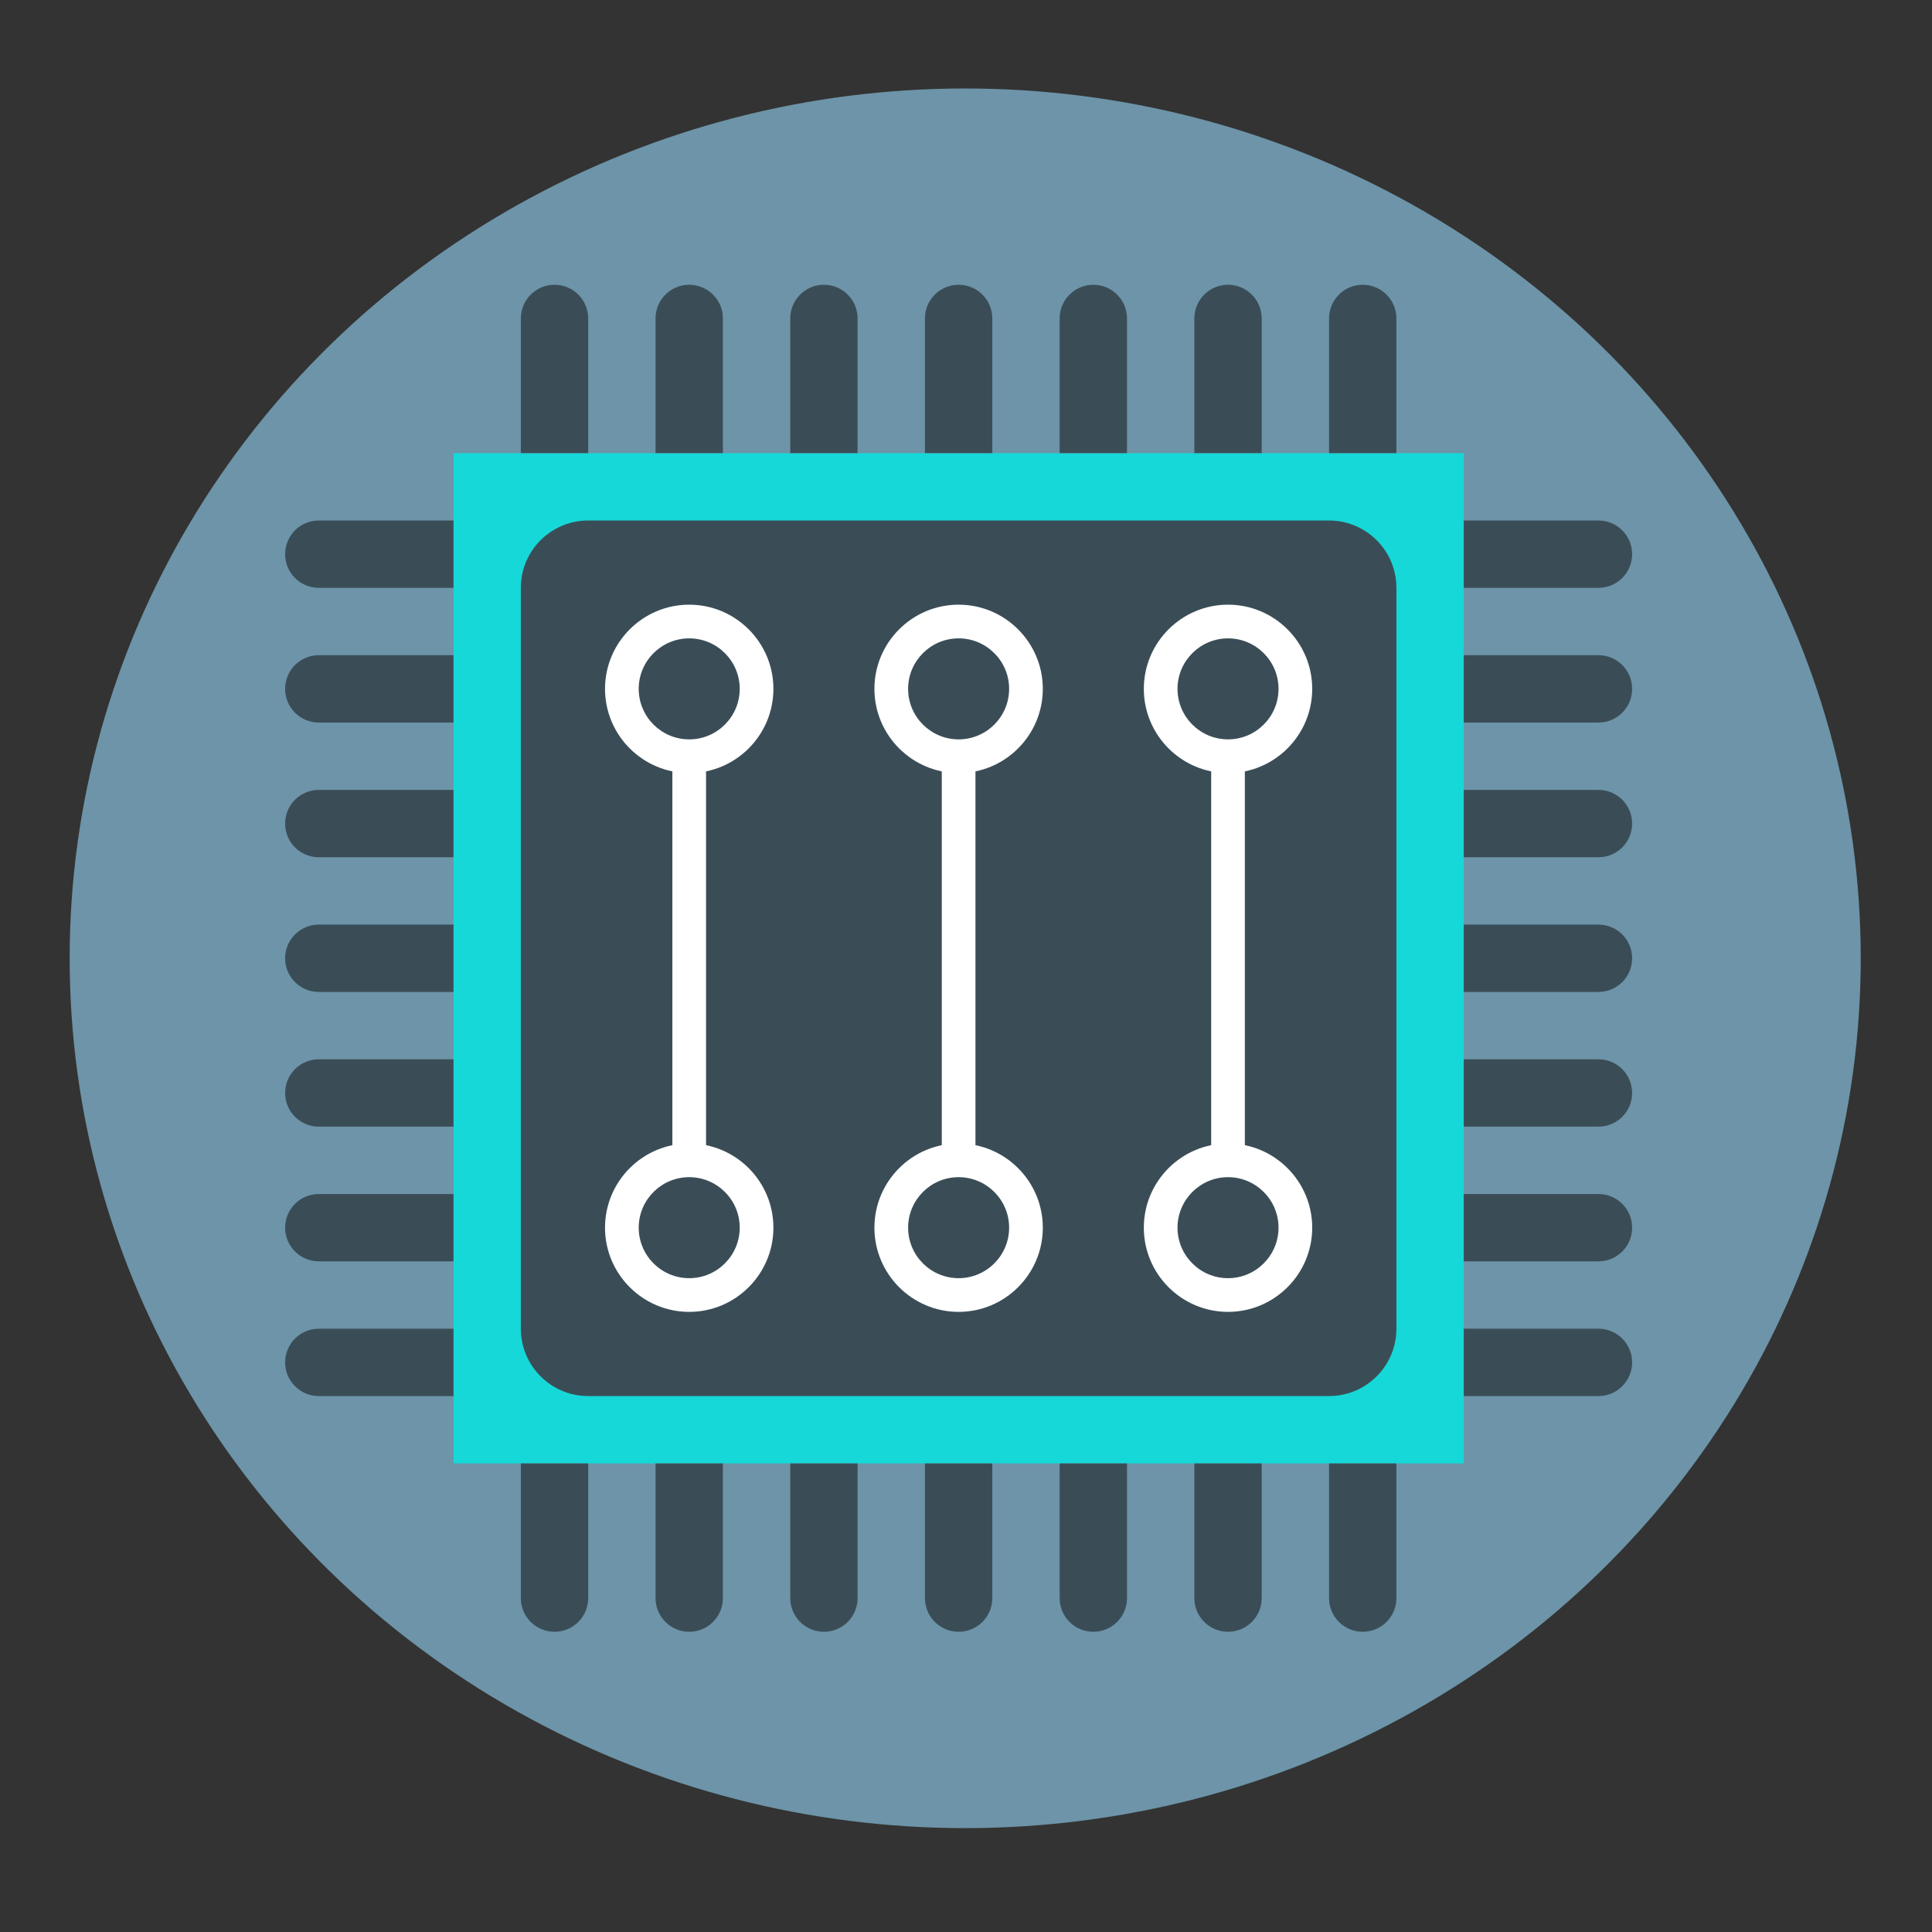 <?xml version="1.0" encoding="utf-8"?>
<svg viewBox="0 0 140 140" style="enable-background:new 0 0 500 500;"
	xmlns="http://www.w3.org/2000/svg">
	<rect x="0" y="0" width="140" height="140" fill="#333333" stroke="none"/>
	<g id="OBJECTS" transform="matrix(1, 0, 0, 1, -3, -1)">
		<circle style="stroke: #6d94a8; fill: #6d94a8; paint-order: stroke;" transform="matrix(0.627, 0, 0, 0.609, -70.014, -174.985)" cx="228" cy="403" r="103"/>
		<g transform="matrix(1, 0, 0, 1, -36, -182)">
			<rect x="71.862" y="215.837" style="fill:#16D8D8;" width="73.208" height="73.207"/>
			<path style="fill:#3A4D57;" d="M135.308,284.164H81.623c-2.695,0-4.881-2.185-4.881-4.881v-53.685 c0-2.696,2.185-4.881,4.881-4.881h53.686c2.695,0,4.88,2.185,4.88,4.881v53.685C140.189,281.978,138.004,284.164,135.308,284.164z "/>
			<g>
				<path style="fill:#3A4D57;" d="M79.182,203.635L79.182,203.635c-1.348,0-2.44,1.093-2.44,2.44v9.761h4.881v-9.761 C81.623,204.728,80.53,203.635,79.182,203.635z"/>
				<path style="fill:#3A4D57;" d="M88.943,203.635L88.943,203.635c-1.348,0-2.44,1.093-2.44,2.44v9.761h4.881v-9.761 C91.384,204.728,90.291,203.635,88.943,203.635z"/>
				<path style="fill:#3A4D57;" d="M98.704,203.635L98.704,203.635c-1.348,0-2.44,1.093-2.44,2.44v9.761h4.88v-9.761 C101.145,204.728,100.052,203.635,98.704,203.635z"/>
				<path style="fill:#3A4D57;" d="M108.465,203.635L108.465,203.635c-1.348,0-2.44,1.093-2.44,2.44v9.761h4.881v-9.761 C110.906,204.728,109.813,203.635,108.465,203.635z"/>
				<path style="fill:#3A4D57;" d="M118.226,203.635L118.226,203.635c-1.348,0-2.44,1.093-2.44,2.44v9.761h4.881v-9.761 C120.667,204.728,119.574,203.635,118.226,203.635z"/>
				<path style="fill:#3A4D57;" d="M127.987,203.635L127.987,203.635c-1.348,0-2.44,1.093-2.44,2.44v9.761h4.88v-9.761 C130.428,204.728,129.335,203.635,127.987,203.635z"/>
				<path style="fill:#3A4D57;" d="M137.748,203.635L137.748,203.635c-1.348,0-2.44,1.093-2.44,2.44v9.761h4.88v-9.761 C140.189,204.728,139.096,203.635,137.748,203.635z"/>
			</g>
			<g>
				<path style="fill:#3A4D57;" d="M79.182,301.245L79.182,301.245c-1.348,0-2.44-1.093-2.44-2.44v-9.761h4.881v9.761 C81.623,300.153,80.53,301.245,79.182,301.245z"/>
				<path style="fill:#3A4D57;" d="M88.943,301.245L88.943,301.245c-1.348,0-2.44-1.093-2.44-2.44v-9.761h4.881v9.761 C91.384,300.153,90.291,301.245,88.943,301.245z"/>
				<path style="fill:#3A4D57;" d="M98.704,301.245L98.704,301.245c-1.348,0-2.44-1.093-2.44-2.44v-9.761h4.88v9.761 C101.145,300.153,100.052,301.245,98.704,301.245z"/>
				<path style="fill:#3A4D57;" d="M108.465,301.245L108.465,301.245c-1.348,0-2.44-1.093-2.44-2.44v-9.761h4.881v9.761 C110.906,300.153,109.813,301.245,108.465,301.245z"/>
				<path style="fill:#3A4D57;" d="M118.226,301.245L118.226,301.245c-1.348,0-2.44-1.093-2.44-2.44v-9.761h4.881v9.761 C120.667,300.153,119.574,301.245,118.226,301.245z"/>
				<path style="fill:#3A4D57;" d="M127.987,301.245L127.987,301.245c-1.348,0-2.44-1.093-2.44-2.44v-9.761h4.88v9.761 C130.428,300.153,129.335,301.245,127.987,301.245z"/>
				<path style="fill:#3A4D57;" d="M137.748,301.245L137.748,301.245c-1.348,0-2.44-1.093-2.44-2.44v-9.761h4.88v9.761 C140.189,300.153,139.096,301.245,137.748,301.245z"/>
			</g>
			<g>
				<path style="fill:#3A4D57;" d="M154.83,225.598h-9.761v-4.881h9.761c1.348,0,2.44,1.092,2.44,2.44l0,0 C157.27,224.505,156.178,225.598,154.83,225.598z"/>
				<path style="fill:#3A4D57;" d="M154.83,235.359h-9.761v-4.881h9.761c1.348,0,2.44,1.092,2.44,2.44l0,0 C157.27,234.266,156.178,235.359,154.83,235.359z"/>
				<path style="fill:#3A4D57;" d="M154.83,245.12h-9.761v-4.881h9.761c1.348,0,2.44,1.092,2.44,2.44l0,0 C157.27,244.027,156.178,245.12,154.83,245.12z"/>
				<path style="fill:#3A4D57;" d="M154.83,254.88h-9.761V250h9.761c1.348,0,2.44,1.092,2.44,2.44l0,0 C157.27,253.788,156.178,254.88,154.83,254.88z"/>
				<path style="fill:#3A4D57;" d="M154.83,264.642h-9.761v-4.881h9.761c1.348,0,2.44,1.092,2.44,2.44v0 C157.27,263.549,156.178,264.642,154.83,264.642z"/>
				<path style="fill:#3A4D57;" d="M154.83,274.402h-9.761v-4.88h9.761c1.348,0,2.44,1.092,2.44,2.44l0,0 C157.27,273.31,156.178,274.402,154.83,274.402z"/>
				<path style="fill:#3A4D57;" d="M154.83,284.164h-9.761v-4.881h9.761c1.348,0,2.44,1.092,2.44,2.44l0,0 C157.27,283.071,156.178,284.164,154.83,284.164z"/>
			</g>
			<g>
				<path style="fill:#3A4D57;" d="M62.101,225.598h9.761v-4.881h-9.761c-1.348,0-2.44,1.092-2.44,2.44l0,0 C59.66,224.505,60.753,225.598,62.101,225.598z"/>
				<path style="fill:#3A4D57;" d="M62.101,235.359h9.761v-4.881h-9.761c-1.348,0-2.44,1.092-2.44,2.44l0,0 C59.66,234.266,60.753,235.359,62.101,235.359z"/>
				<path style="fill:#3A4D57;" d="M62.101,245.12h9.761v-4.881h-9.761c-1.348,0-2.44,1.092-2.44,2.44l0,0 C59.66,244.027,60.753,245.12,62.101,245.12z"/>
				<path style="fill:#3A4D57;" d="M62.101,254.88h9.761V250h-9.761c-1.348,0-2.44,1.092-2.44,2.44l0,0 C59.66,253.788,60.753,254.88,62.101,254.88z"/>
				<path style="fill:#3A4D57;" d="M62.101,264.642h9.761v-4.881h-9.761c-1.348,0-2.44,1.092-2.44,2.44v0 C59.66,263.549,60.753,264.642,62.101,264.642z"/>
				<path style="fill:#3A4D57;" d="M62.101,274.402h9.761v-4.88h-9.761c-1.348,0-2.44,1.092-2.44,2.44l0,0 C59.66,273.31,60.753,274.402,62.101,274.402z"/>
				<path style="fill:#3A4D57;" d="M62.101,284.164h9.761v-4.881h-9.761c-1.348,0-2.44,1.092-2.44,2.44l0,0 C59.66,283.071,60.753,284.164,62.101,284.164z"/>
			</g>
			<g>
				<rect x="107.245" y="237.799" style="fill:#FFFFFF;" width="2.44" height="29.283"/>
			</g>
			<g>
				<rect x="126.767" y="237.799" style="fill:#FFFFFF;" width="2.44" height="29.283"/>
			</g>
			<g>
				<g>
					<path style="fill:#FFFFFF;" d="M108.465,239.019c-3.364,0-6.101-2.737-6.101-6.101c0-3.364,2.737-6.101,6.101-6.101 s6.101,2.737,6.101,6.101C114.566,236.282,111.829,239.019,108.465,239.019z M108.465,229.258c-2.018,0-3.66,1.642-3.66,3.66 c0,2.019,1.642,3.66,3.66,3.66c2.019,0,3.66-1.642,3.66-3.66C112.126,230.9,110.484,229.258,108.465,229.258z"/>
				</g>
				<g>
					<path style="fill:#FFFFFF;" d="M108.465,278.063c-3.364,0-6.101-2.737-6.101-6.101c0-3.364,2.737-6.101,6.101-6.101 s6.101,2.737,6.101,6.101C114.566,275.326,111.829,278.063,108.465,278.063z M108.465,268.302c-2.018,0-3.66,1.642-3.66,3.66 c0,2.018,1.642,3.66,3.66,3.66c2.019,0,3.66-1.642,3.66-3.66C112.126,269.944,110.484,268.302,108.465,268.302z"/>
				</g>
			</g>
			<g>
				<g>
					<path style="fill:#FFFFFF;" d="M127.987,239.019c-3.364,0-6.101-2.737-6.101-6.101c0-3.364,2.737-6.101,6.101-6.101 c3.364,0,6.101,2.737,6.101,6.101C134.088,236.282,131.351,239.019,127.987,239.019z M127.987,229.258 c-2.018,0-3.66,1.642-3.66,3.66c0,2.019,1.642,3.66,3.66,3.66c2.018,0,3.66-1.642,3.66-3.66 C131.648,230.9,130.006,229.258,127.987,229.258z"/>
				</g>
				<g>
					<path style="fill:#FFFFFF;" d="M127.987,278.063c-3.364,0-6.101-2.737-6.101-6.101c0-3.364,2.737-6.101,6.101-6.101 c3.364,0,6.101,2.737,6.101,6.101C134.088,275.326,131.351,278.063,127.987,278.063z M127.987,268.302 c-2.018,0-3.66,1.642-3.66,3.66c0,2.018,1.642,3.66,3.66,3.66c2.018,0,3.66-1.642,3.66-3.66 C131.648,269.944,130.006,268.302,127.987,268.302z"/>
				</g>
			</g>
			<g>
				<rect x="87.723" y="237.799" style="fill:#FFFFFF;" width="2.44" height="29.283"/>
			</g>
			<g>
				<g>
					<path style="fill:#FFFFFF;" d="M88.943,239.019c-3.364,0-6.101-2.737-6.101-6.101c0-3.364,2.737-6.101,6.101-6.101 s6.101,2.737,6.101,6.101C95.044,236.282,92.307,239.019,88.943,239.019z M88.943,229.258c-2.019,0-3.66,1.642-3.66,3.66 c0,2.019,1.642,3.66,3.66,3.66c2.018,0,3.66-1.642,3.66-3.66C92.604,230.9,90.962,229.258,88.943,229.258z"/>
				</g>
				<g>
					<path style="fill:#FFFFFF;" d="M88.943,278.063c-3.364,0-6.101-2.737-6.101-6.101c0-3.364,2.737-6.101,6.101-6.101 s6.101,2.737,6.101,6.101C95.044,275.326,92.307,278.063,88.943,278.063z M88.943,268.302c-2.019,0-3.66,1.642-3.66,3.66 c0,2.018,1.642,3.66,3.66,3.66c2.018,0,3.66-1.642,3.66-3.66C92.604,269.944,90.962,268.302,88.943,268.302z"/>
				</g>
			</g>
		</g>
	</g>
</svg>